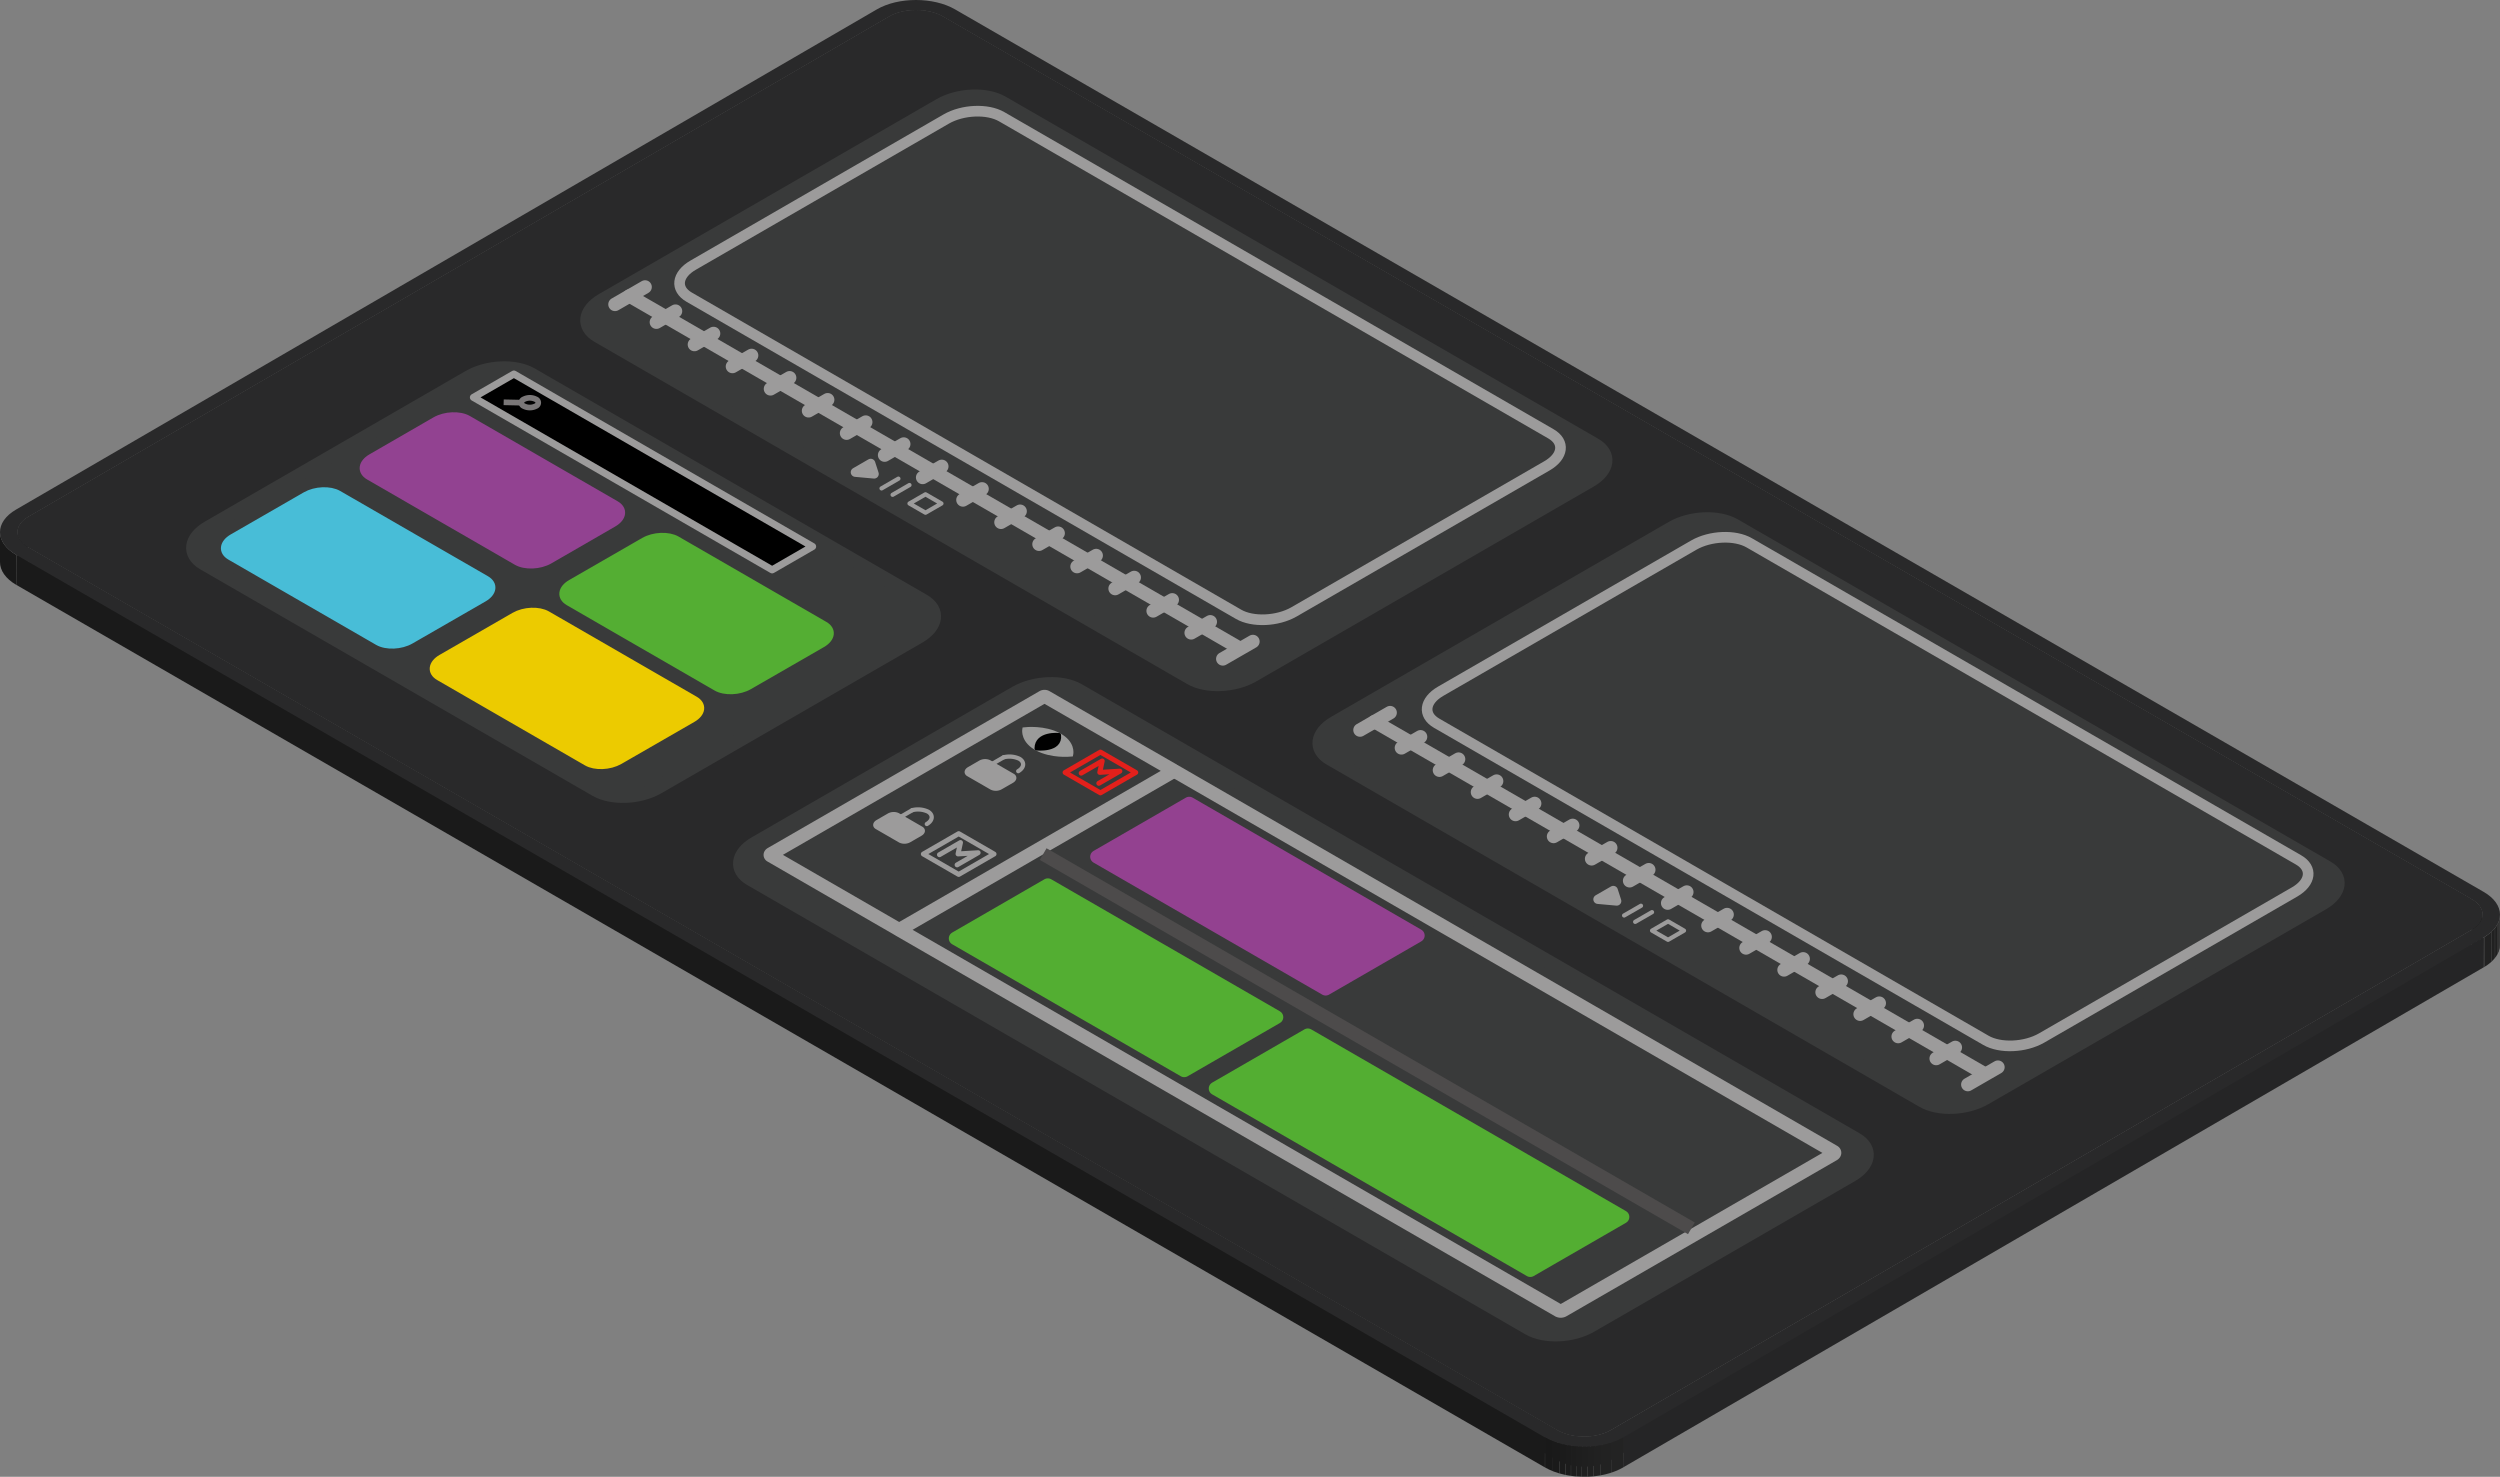 <svg xmlns="http://www.w3.org/2000/svg" xmlns:xlink="http://www.w3.org/1999/xlink" viewBox="0 0 951.13 561.85"><rect x="0" y="0" width="951.13" height="561.85" fill="#808080" stroke="none"/><defs><style>.cls-1,.cls-35,.cls-36,.cls-37,.cls-40,.cls-41,.cls-42{fill:none;}.cls-2,.cls-44{fill:#fff;}.cls-2{stroke:#1d1d1b;}.cls-2,.cls-27,.cls-28,.cls-29,.cls-45,.cls-46,.cls-47,.cls-48{stroke-miterlimit:10;}.cls-3{isolation:isolate;}.cls-4{clip-path:url(#clip-path);}.cls-5{fill:#191919;}.cls-6{fill:#1a1a1a;}.cls-7{fill:#1b1b1b;}.cls-8{fill:#1c1c1c;}.cls-9{fill:#1d1d1d;}.cls-10{fill:#1e1e1e;}.cls-11{fill:#1f1f1f;}.cls-12{fill:#202020;}.cls-13{fill:#212121;}.cls-14{fill:#222;}.cls-15{fill:#232323;}.cls-16{fill:#252526;}.cls-17{clip-path:url(#clip-path-2);}.cls-18{clip-path:url(#clip-path-3);}.cls-19{clip-path:url(#clip-path-4);}.cls-20{clip-path:url(#clip-path-5);}.cls-21{clip-path:url(#clip-path-6);}.cls-22{clip-path:url(#clip-path-7);}.cls-23{clip-path:url(#clip-path-8);}.cls-24{clip-path:url(#clip-path-9);}.cls-25{fill:#29292a;}.cls-26{clip-path:url(#clip-path-10);}.cls-27,.cls-28{fill:#393a3a;}.cls-27{stroke:#393a3a;}.cls-27,.cls-28,.cls-31,.cls-32,.cls-33,.cls-42{stroke-width:5.13px;}.cls-28,.cls-34,.cls-37,.cls-38,.cls-39,.cls-40,.cls-41,.cls-42,.cls-43,.cls-44{stroke:#9c9b9b;}.cls-29{fill:#9b9b9a;stroke:#9b9b9a;}.cls-29,.cls-30,.cls-38,.cls-39,.cls-40,.cls-44{stroke-width:1.62px;}.cls-30{stroke:#000;}.cls-30,.cls-31,.cls-32,.cls-33,.cls-34,.cls-35,.cls-36,.cls-37,.cls-38,.cls-39,.cls-40,.cls-41,.cls-42,.cls-43,.cls-44{stroke-linejoin:round;}.cls-31{stroke:#4d4b4b;}.cls-32{fill:#934190;stroke:#934190;}.cls-33{fill:#53ae32;stroke:#53ae32;}.cls-34,.cls-45,.cls-46,.cls-47,.cls-48{stroke-width:2.7px;}.cls-35{stroke:#7a7778;stroke-width:2.16px;}.cls-36{stroke:#e3201b;}.cls-36,.cls-37,.cls-39,.cls-40,.cls-41,.cls-42,.cls-43,.cls-44{stroke-linecap:round;}.cls-36,.cls-37{stroke-width:1.89px;}.cls-38,.cls-39,.cls-43{fill:#9c9b9b;}.cls-41{stroke-width:4.05px;}.cls-43{stroke-width:3.51px;}.cls-45{fill:#924291;stroke:#924291;}.cls-46{fill:#48bdd7;stroke:#48bdd7;}.cls-47{fill:#eccb00;stroke:#eccb00;}.cls-48{fill:#54ae33;stroke:#54ae33;}</style><clipPath id="clip-path" transform="translate(-492.8 -255.61)"><path class="cls-1" d="M851.48,261.9l0,11.41c-5.62-3.25-14.76-3.25-20.35,0l0-11.41C836.71,258.65,845.85,258.65,851.48,261.9Z"/></clipPath><clipPath id="clip-path-2" transform="translate(-492.8 -255.61)"><path class="cls-1" d="M499.45,469.47l0-11.41c0-2.12,1.4-4.24,4.17-5.85l0,11.41C500.84,465.23,499.45,467.35,499.45,469.47Z"/></clipPath><clipPath id="clip-path-3" transform="translate(-492.8 -255.61)"><path class="cls-1" d="M499.45,469.51v0l0-11.41v0Z"/></clipPath><clipPath id="clip-path-4" transform="translate(-492.8 -255.61)"><path class="cls-1" d="M503.69,475.41c-2.82-1.63-4.23-3.76-4.24-5.9l0-11.41c0,2.14,1.43,4.27,4.24,5.89C503.71,467.42,503.7,472,503.69,475.41Z"/></clipPath><clipPath id="clip-path-5" transform="translate(-492.8 -255.61)"><path class="cls-1" d="M492.8,469.45l0-11.41c0,3.14,2.06,6.29,6.2,8.68l0,11.41C494.86,475.74,492.79,472.59,492.8,469.45Z"/></clipPath><clipPath id="clip-path-6" transform="translate(-492.8 -255.61)"><path class="cls-1" d="M1437.28,603.6l0,11.41c0-2.15-1.41-4.3-4.24-5.93l0-11.41C1435.87,599.3,1437.29,601.45,1437.28,603.6Z"/></clipPath><clipPath id="clip-path-7" transform="translate(-492.8 -255.61)"><path class="cls-1" d="M1437.25,615c0,2.12-1.4,4.25-4.18,5.86l0-11.41c2.78-1.62,4.18-3.74,4.18-5.86C1437.27,607,1437.26,611.59,1437.25,615Z"/></clipPath><clipPath id="clip-path-8" transform="translate(-492.8 -255.61)"><path class="cls-1" d="M1443.93,603.62l0,11.41c0,3.1-2.05,6.2-6.11,8.56l0-11.41C1441.89,609.82,1443.92,606.72,1443.93,603.62Z"/></clipPath><clipPath id="clip-path-9" transform="translate(-492.8 -255.61)"><path class="cls-1" d="M1105.64,799.76l0,11.41c-5.58,3.25-14.72,3.26-20.35,0l0-11.41C1090.92,803,1100.05,803,1105.64,799.76Z"/></clipPath><clipPath id="clip-path-10" transform="translate(-492.8 -255.61)"><path class="cls-1" d="M1110.35,802.48l0,11.42c-8.18,4.75-21.52,4.75-29.75,0l0-11.42C1088.83,807.24,1102.18,807.24,1110.35,802.48Z"/></clipPath></defs><g id="details"><path class="cls-2" d="M579.44,102" transform="translate(-492.8 -255.61)"/><g class="cls-3"><g class="cls-3"><g class="cls-4"><g class="cls-3"><path class="cls-5" d="M851.48,261.9l0,11.41a15.69,15.69,0,0,0-2.06-1l0-11.41a16.47,16.47,0,0,1,2.07,1" transform="translate(-492.8 -255.61)"/><path class="cls-6" d="M849.41,260.91l0,11.41c-.56-.22-1.15-.42-1.74-.59l0-11.41c.6.17,1.18.37,1.74.59" transform="translate(-492.8 -255.61)"/><path class="cls-7" d="M847.67,260.32l0,11.41c-.49-.14-1-.26-1.51-.36l0-11.42c.51.11,1,.23,1.5.37" transform="translate(-492.8 -255.61)"/><path class="cls-8" d="M846.17,260l0,11.42c-.47-.1-.94-.18-1.42-.25l0-11.42c.48.07,1,.16,1.43.25" transform="translate(-492.8 -255.61)"/><path class="cls-9" d="M844.74,259.7l0,11.42c-.47-.07-.94-.12-1.41-.16l0-11.41c.47,0,.93.09,1.4.15" transform="translate(-492.8 -255.61)"/><path class="cls-10" d="M843.34,259.55l0,11.41c-.47,0-.94-.06-1.42-.08l0-11.41c.48,0,1,0,1.43.08" transform="translate(-492.8 -255.61)"/><path class="cls-11" d="M841.91,259.47l0,11.41c-.49,0-1,0-1.48,0l0-11.41c.5,0,1,0,1.48,0" transform="translate(-492.8 -255.61)"/><path class="cls-12" d="M840.43,259.48l0,11.41c-.54,0-1.07.05-1.6.11l0-11.41c.53-.06,1.07-.09,1.6-.11" transform="translate(-492.8 -255.61)"/><path class="cls-13" d="M838.83,259.59l0,11.41c-.62.06-1.24.14-1.84.25l0-11.41c.6-.11,1.22-.19,1.84-.25" transform="translate(-492.8 -255.61)"/><path class="cls-14" d="M837,259.84l0,11.41a21.36,21.36,0,0,0-2.73.68l0-11.41a21.78,21.78,0,0,1,2.73-.68" transform="translate(-492.8 -255.61)"/><path class="cls-15" d="M834.26,260.52l0,11.41a16.57,16.57,0,0,0-3.14,1.38l0-11.41a16.57,16.57,0,0,1,3.14-1.38" transform="translate(-492.8 -255.61)"/></g></g></g><polygon class="cls-16" points="338.32 6.29 338.29 17.7 10.82 208.01 10.85 196.59 338.32 6.29"/><g class="cls-3"><g class="cls-17"><g class="cls-3"><path class="cls-15" d="M503.65,452.21l0,11.41-.17.1,0-11.41.17-.1" transform="translate(-492.8 -255.61)"/><path class="cls-14" d="M503.48,452.31l0,11.41a11.59,11.59,0,0,0-1.82,1.34l0-11.41a11,11,0,0,1,1.81-1.34" transform="translate(-492.8 -255.61)"/><path class="cls-13" d="M501.67,453.65l0,11.41a8.81,8.81,0,0,0-.89,1l0-11.41a8,8,0,0,1,.9-1" transform="translate(-492.8 -255.61)"/><path class="cls-12" d="M500.77,454.61l0,11.41a7.63,7.63,0,0,0-.58.86l0-11.41a7.63,7.63,0,0,1,.58-.86" transform="translate(-492.8 -255.61)"/><path class="cls-11" d="M500.19,455.47l0,11.41a6,6,0,0,0-.38.82l0-11.41a5.5,5.5,0,0,1,.38-.82" transform="translate(-492.8 -255.61)"/><path class="cls-10" d="M499.81,456.29l0,11.41a6.21,6.21,0,0,0-.24.81l0-11.41a4.92,4.92,0,0,1,.23-.81" transform="translate(-492.8 -255.61)"/><path class="cls-9" d="M499.58,457.1l0,11.41a6,6,0,0,0-.09.83l0-11.41a4.7,4.7,0,0,1,.1-.83" transform="translate(-492.8 -255.61)"/><path class="cls-8" d="M499.48,457.93l0,11.41v.13l0-11.41v-.13" transform="translate(-492.8 -255.61)"/></g></g></g><g class="cls-3"><g class="cls-18"><g class="cls-3"><path class="cls-5" d="M503.72,464l0,11.42c-2.83-1.64-4.25-3.79-4.24-5.94l0-11.41c0,2.15,1.41,4.3,4.24,5.93" transform="translate(-492.8 -255.61)"/></g></g></g><g class="cls-3"><g class="cls-19"><g class="cls-3"><path class="cls-5" d="M503.72,464l0,11.42c-2.83-1.64-4.25-3.79-4.24-5.94l0-11.41c0,2.15,1.41,4.3,4.24,5.93" transform="translate(-492.8 -255.61)"/></g></g></g><g class="cls-3"><g class="cls-20"><g class="cls-3"><path class="cls-5" d="M499,466.72l0,11.41c-4.14-2.39-6.21-5.54-6.2-8.68l0-11.41c0,3.14,2.06,6.29,6.2,8.68" transform="translate(-492.8 -255.61)"/></g></g></g><polygon class="cls-6" points="940.24 342.06 940.21 353.47 358.64 17.7 358.68 6.29 940.24 342.06"/><g class="cls-3"><g class="cls-21"><g class="cls-3"><path class="cls-5" d="M1437.28,603.6l0,11.41c0-2.15-1.41-4.3-4.24-5.93l0-11.41c2.83,1.63,4.25,3.78,4.24,5.93" transform="translate(-492.8 -255.61)"/></g></g></g><g class="cls-3"><g class="cls-22"><g class="cls-3"><path class="cls-8" d="M1437.28,603.6l0,11.41v.13l0-11.41v-.13" transform="translate(-492.8 -255.61)"/><path class="cls-9" d="M1437.28,603.73l0,11.41a4.7,4.7,0,0,1-.1.83l0-11.41a6,6,0,0,0,.09-.83" transform="translate(-492.8 -255.61)"/><path class="cls-10" d="M1437.19,604.56l0,11.41a4.92,4.92,0,0,1-.23.81l0-11.41a6.21,6.21,0,0,0,.24-.81" transform="translate(-492.8 -255.61)"/><path class="cls-11" d="M1437,605.37l0,11.41a5.5,5.5,0,0,1-.38.82l0-11.41a6,6,0,0,0,.38-.82" transform="translate(-492.8 -255.61)"/><path class="cls-12" d="M1436.57,606.19l0,11.41a7.63,7.63,0,0,1-.58.86l0-11.41a7.63,7.63,0,0,0,.58-.86" transform="translate(-492.8 -255.61)"/><path class="cls-13" d="M1436,607.05l0,11.41a8,8,0,0,1-.9,1l0-11.41a8.81,8.81,0,0,0,.89-1" transform="translate(-492.8 -255.61)"/><path class="cls-14" d="M1435.1,608l0,11.41a10.62,10.62,0,0,1-1.82,1.35l0-11.41a11.47,11.47,0,0,0,1.82-1.35" transform="translate(-492.8 -255.61)"/><path class="cls-15" d="M1433.28,609.36l0,11.41-.17.1,0-11.41.18-.1" transform="translate(-492.8 -255.61)"/></g></g></g><g class="cls-3"><g class="cls-23"><g class="cls-3"><path class="cls-8" d="M1443.93,603.62l0,11.41a1.28,1.28,0,0,1,0,.19l0-11.42v-.18" transform="translate(-492.8 -255.61)"/><path class="cls-9" d="M1443.93,603.8l0,11.42a7.22,7.22,0,0,1-.13,1.21l0-11.42a7,7,0,0,0,.14-1.21" transform="translate(-492.8 -255.61)"/><path class="cls-10" d="M1443.79,605l0,11.42a8.73,8.73,0,0,1-.34,1.18l0-11.41a7.3,7.3,0,0,0,.34-1.19" transform="translate(-492.8 -255.61)"/><path class="cls-11" d="M1443.45,606.2l0,11.41a8.21,8.21,0,0,1-.57,1.2l0-11.41a8.14,8.14,0,0,0,.56-1.2" transform="translate(-492.8 -255.61)"/><path class="cls-12" d="M1442.89,607.4l0,11.41a9.86,9.86,0,0,1-.84,1.26l0-11.41a10,10,0,0,0,.85-1.26" transform="translate(-492.8 -255.61)"/><path class="cls-13" d="M1442,608.66l0,11.41a12.17,12.17,0,0,1-1.31,1.4l0-11.41a11.35,11.35,0,0,0,1.31-1.4" transform="translate(-492.8 -255.61)"/><path class="cls-14" d="M1440.73,610.06l0,11.41a15.7,15.7,0,0,1-2.66,2l0-11.41a16,16,0,0,0,2.65-2" transform="translate(-492.8 -255.61)"/><path class="cls-15" d="M1438.08,612l0,11.41-.25.15,0-11.41.26-.15" transform="translate(-492.8 -255.61)"/></g></g></g><polygon class="cls-16" points="940.3 353.85 940.27 365.26 612.81 555.56 612.84 544.15 940.3 353.85"/><polygon class="cls-6" points="592.49 544.15 592.45 555.56 10.89 219.79 10.92 208.38 592.49 544.15"/><polygon class="cls-16" points="945.02 356.57 944.99 367.98 617.52 558.28 617.56 546.87 945.02 356.57"/><polygon class="cls-6" points="587.8 546.87 587.77 558.28 6.2 222.52 6.23 211.11 587.8 546.87"/><g class="cls-3"><g class="cls-24"><g class="cls-3"><path class="cls-15" d="M1105.64,799.76l0,11.41a16,16,0,0,1-3.14,1.39l0-11.42a15.72,15.72,0,0,0,3.15-1.38" transform="translate(-492.8 -255.61)"/><path class="cls-14" d="M1102.49,801.14l0,11.42a21.19,21.19,0,0,1-2.72.67l0-11.41a19.67,19.67,0,0,0,2.72-.68" transform="translate(-492.8 -255.61)"/><path class="cls-13" d="M1099.77,801.82l0,11.41c-.61.11-1.22.2-1.84.26l0-11.41c.62-.06,1.23-.15,1.84-.26" transform="translate(-492.8 -255.61)"/><path class="cls-12" d="M1097.93,802.08l0,11.41c-.53,0-1.07.09-1.6.11l0-11.42c.53,0,1.07,0,1.6-.1" transform="translate(-492.8 -255.61)"/><path class="cls-11" d="M1096.33,802.18l0,11.42c-.5,0-1,0-1.48,0l0-11.41c.49,0,1,0,1.48,0" transform="translate(-492.8 -255.61)"/><path class="cls-10" d="M1094.85,802.19l0,11.41c-.48,0-1,0-1.42-.07l0-11.41c.47,0,.94.06,1.42.07" transform="translate(-492.8 -255.61)"/><path class="cls-9" d="M1093.43,802.12l0,11.41c-.47,0-.94-.09-1.41-.16l0-11.41c.46.06.93.12,1.4.16" transform="translate(-492.8 -255.61)"/><path class="cls-8" d="M1092,802l0,11.41c-.48-.07-1-.15-1.42-.25l0-11.41c.47.1.94.18,1.43.25" transform="translate(-492.8 -255.61)"/><path class="cls-7" d="M1090.6,801.71l0,11.41c-.51-.1-1-.23-1.51-.37l0-11.41c.49.14,1,.26,1.5.37" transform="translate(-492.8 -255.61)"/><path class="cls-6" d="M1089.1,801.34l0,11.41c-.59-.17-1.18-.36-1.74-.58l0-11.42a16.34,16.34,0,0,0,1.75.59" transform="translate(-492.8 -255.61)"/><path class="cls-5" d="M1087.35,800.75l0,11.42a15.23,15.23,0,0,1-2.07-1l0-11.41a14.09,14.09,0,0,0,2.07,1" transform="translate(-492.8 -255.61)"/></g></g></g><path class="cls-25" d="M1433,597.67c5.63,3.25,5.66,8.54.06,11.79l-327.46,190.3c-5.59,3.25-14.72,3.25-20.36,0L503.72,464c-5.63-3.24-5.66-8.54-.07-11.78L831.12,261.9c5.59-3.25,14.73-3.25,20.36,0Z" transform="translate(-492.8 -255.61)"/><path class="cls-25" d="M1437.73,594.94c8.23,4.75,8.27,12.49.09,17.24l-327.47,190.3c-8.17,4.76-21.52,4.76-29.75,0L499,466.72c-8.23-4.75-8.27-12.49-.1-17.24L826.4,259.18c8.18-4.76,21.53-4.76,29.76,0ZM1105.64,799.76l327.46-190.3c5.6-3.25,5.57-8.54-.06-11.79L851.48,261.9c-5.63-3.25-14.77-3.25-20.36,0L503.65,452.21c-5.59,3.24-5.56,8.54.07,11.78l581.56,335.77c5.64,3.25,14.77,3.25,20.36,0" transform="translate(-492.8 -255.61)"/><g class="cls-3"><g class="cls-26"><g class="cls-3"><path class="cls-15" d="M1110.35,802.48l0,11.42a24.44,24.44,0,0,1-4.59,2l0-11.42a22.71,22.71,0,0,0,4.59-2" transform="translate(-492.8 -255.61)"/><path class="cls-14" d="M1105.76,804.5l0,11.42a31.86,31.86,0,0,1-4,1l0-11.41a29.84,29.84,0,0,0,4-1" transform="translate(-492.8 -255.61)"/><path class="cls-13" d="M1101.77,805.5l0,11.41c-.88.16-1.78.28-2.69.37l0-11.41c.9-.09,1.8-.21,2.68-.37" transform="translate(-492.8 -255.61)"/><path class="cls-12" d="M1099.09,805.87l0,11.41c-.77.08-1.55.13-2.34.16l0-11.41c.78,0,1.56-.08,2.34-.16" transform="translate(-492.8 -255.61)"/><path class="cls-11" d="M1096.75,806l0,11.41c-.72,0-1.44,0-2.16,0l0-11.41c.72,0,1.45,0,2.17,0" transform="translate(-492.8 -255.61)"/><path class="cls-10" d="M1094.58,806l0,11.41c-.69,0-1.39-.06-2.08-.11l0-11.41c.69.05,1.38.09,2.07.11" transform="translate(-492.8 -255.61)"/><path class="cls-9" d="M1092.51,805.93l0,11.41c-.68-.06-1.37-.14-2-.23l0-11.41c.67.09,1.36.17,2,.23" transform="translate(-492.8 -255.61)"/><path class="cls-8" d="M1090.46,805.7l0,11.41c-.7-.1-1.4-.22-2.09-.36l0-11.42c.68.15,1.38.27,2.09.37" transform="translate(-492.8 -255.61)"/><path class="cls-7" d="M1088.37,805.33l0,11.42q-1.11-.24-2.19-.54l0-11.41c.72.2,1.45.38,2.2.53" transform="translate(-492.8 -255.61)"/><path class="cls-6" d="M1086.17,804.8l0,11.41c-.88-.25-1.73-.54-2.55-.86l0-11.42a26.36,26.36,0,0,0,2.55.87" transform="translate(-492.8 -255.61)"/><path class="cls-5" d="M1083.62,803.93l0,11.42a22.78,22.78,0,0,1-3-1.45l0-11.42a22.15,22.15,0,0,0,3,1.45" transform="translate(-492.8 -255.61)"/></g></g></g></g><path class="cls-27" d="M945.73,513.62,720.22,383.43c-6.08-3.51-5.32-9.65,1.71-13.71l128.41-74.14c7-4.05,17.66-4.49,23.74-1l225.5,130.19c6.09,3.52,5.33,9.65-1.7,13.71L969.46,512.64C962.44,516.69,951.81,517.14,945.73,513.62Z" transform="translate(-492.8 -255.61)"/><path class="cls-27" d="M1224.3,674.46,998.8,544.26c-6.09-3.51-5.32-9.64,1.7-13.7l128.42-74.14c7-4.06,17.65-4.5,23.74-1l225.5,130.2c6.08,3.51,5.32,9.65-1.7,13.7L1248,673.47C1241,677.53,1230.39,678,1224.3,674.46Z" transform="translate(-492.8 -255.61)"/><path class="cls-27" d="M1074.36,761l-296-170.9c-6.09-3.51-5.32-9.65,1.7-13.7l99.22-57.29c7-4,17.65-4.49,23.74-1l296,170.9c6.08,3.51,5.32,9.64-1.71,13.7L1098.1,760C1091.07,764.1,1080.44,764.54,1074.36,761Z" transform="translate(-492.8 -255.61)"/><path class="cls-27" d="M719.5,556.15,570.28,470c-6.08-3.52-5.32-9.65,1.71-13.71L671.2,399c7-4.06,17.66-4.5,23.74-1l149.22,86.15c6.08,3.51,5.32,9.64-1.71,13.7l-99.22,57.28C736.21,559.22,725.58,559.66,719.5,556.15Z" transform="translate(-492.8 -255.61)"/><path class="cls-2" d="M1224.16,432.45" transform="translate(-492.8 -255.61)"/><path class="cls-28" d="M1085.78,754.21,835.36,609.64c-.44-.26-.38-.7.13-1l102.85-59.38a1.94,1.94,0,0,1,1.72-.07l250.41,144.58c.44.25.39.69-.12,1l-102.86,59.38A1.89,1.89,0,0,1,1085.78,754.21Z" transform="translate(-492.8 -255.61)"/><path class="cls-28" d="M834.29,609l-48.21-27.84c-.31-.17-.27-.48.09-.69l103.41-59.7a1.31,1.31,0,0,1,1.2,0L939,548.57c.31.18.27.49-.09.69L835.49,609A1.34,1.34,0,0,1,834.29,609Z" transform="translate(-492.8 -255.61)"/><path class="cls-29" d="M900.3,542.65c.09-.4.84-4.44-4.63-7.38s-12.45-2.24-13.13-2.16c-.07.43-.59,4.52,5,7.42C892.92,543.28,899.46,542.73,900.3,542.65Z" transform="translate(-492.8 -255.61)"/><path class="cls-30" d="M895.67,535.27s-8.43-.82-8.48,5.05C887.19,540.32,896.41,541.27,895.67,535.27Z" transform="translate(-492.8 -255.61)"/><line class="cls-31" x1="396.88" y1="324.94" x2="643.49" y2="467.32"/><polygon class="cls-32" points="504.34 376.19 417.33 325.96 452.45 305.69 539.45 355.92 504.34 376.19"/><polygon class="cls-33" points="450.54 407.25 363.54 357.02 398.65 336.74 485.66 386.98 450.54 407.25"/><polygon class="cls-33" points="582.2 483.26 462.44 414.12 497.56 393.85 617.32 462.99 582.2 483.26"/><polygon class="cls-34" points="293.76 216.8 180.12 151.19 195.51 142.31 309.15 207.92 293.76 216.8"/><path class="cls-35" d="M696.64,410.12a5,5,0,0,1-4.52,0,1.38,1.38,0,0,1,0-2.61,5,5,0,0,1,4.52,0A1.38,1.38,0,0,1,696.64,410.12Z" transform="translate(-492.8 -255.61)"/><line class="cls-35" x1="191.62" y1="153.05" x2="198.39" y2="153.2"/><path class="cls-36" d="M904.14,549.75l8-4.62-.93,4.33,7.64-.46-8,4.62" transform="translate(-492.8 -255.61)"/><polygon class="cls-36" points="418.65 301.65 405.21 293.89 418.65 286.13 432.1 293.89 418.65 301.65"/><path class="cls-37" d="M850.22,580.78l8-4.62-.93,4.33,7.64-.46-8,4.62" transform="translate(-492.8 -255.61)"/><polygon class="cls-37" points="364.74 332.68 351.29 324.92 364.74 317.16 378.18 324.92 364.74 332.68"/><path class="cls-38" d="M870.1,555.33l-8.92-5.14c-.87-.51-.76-1.39.25-2l4.32-2.5a3.78,3.78,0,0,1,3.41-.14l8.92,5.15c.88.5.77,1.38-.24,2l-4.33,2.49A3.78,3.78,0,0,1,870.1,555.33Z" transform="translate(-492.8 -255.61)"/><path class="cls-39" d="M874.67,543.69l-6.32,3.65Z" transform="translate(-492.8 -255.61)"/><path class="cls-40" d="M880.19,549c2.44-1.45,2.37-3.61.4-4.73a9,9,0,0,0-5.92-.55" transform="translate(-492.8 -255.61)"/><path class="cls-38" d="M835.32,575.47l-8.92-5.15c-.87-.5-.76-1.39.25-2l4.32-2.5a3.81,3.81,0,0,1,3.41-.14l8.92,5.15c.87.51.76,1.39-.25,2l-4.32,2.5A3.81,3.81,0,0,1,835.32,575.47Z" transform="translate(-492.8 -255.61)"/><path class="cls-39" d="M839.89,563.83l-6.32,3.64Z" transform="translate(-492.8 -255.61)"/><path class="cls-40" d="M845.41,569.11c2.44-1.46,2.37-3.62.39-4.73a9,9,0,0,0-5.91-.55" transform="translate(-492.8 -255.61)"/><path class="cls-41" d="M1248.35,651.41,1039.4,530.77c-5.41-3.12-4.73-8.57,1.51-12.18L1137.2,463c6.25-3.6,15.69-4,21.1-.87l209,120.64c5.41,3.12,4.73,8.57-1.51,12.18l-96.29,55.59C1263.21,654.14,1253.76,654.54,1248.35,651.41Z" transform="translate(-492.8 -255.61)"/><path class="cls-41" d="M964,489.31,755,368.67c-5.41-3.12-4.73-8.58,1.51-12.18l96.29-55.6c6.25-3.6,15.69-4,21.1-.87l208.95,120.64c5.41,3.12,4.73,8.57-1.51,12.18l-96.29,55.59C978.81,492,969.36,492.43,964,489.31Z" transform="translate(-492.8 -255.61)"/><path class="cls-42" d="M1015.75,530.16l231.1,133.43" transform="translate(-492.8 -255.61)"/><line class="cls-42" x1="528.87" y1="271.13" x2="517.42" y2="277.74"/><line class="cls-42" x1="540.44" y1="280.32" x2="533.18" y2="284.52"/><line class="cls-42" x1="554.91" y1="288.82" x2="547.65" y2="293.02"/><line class="cls-42" x1="569.38" y1="297.18" x2="562.12" y2="301.37"/><line class="cls-42" x1="583.86" y1="305.68" x2="576.59" y2="309.87"/><line class="cls-42" x1="598.33" y1="314.03" x2="591.06" y2="318.23"/><line class="cls-42" x1="612.8" y1="322.53" x2="605.54" y2="326.73"/><line class="cls-42" x1="627.27" y1="330.89" x2="620" y2="335.08"/><line class="cls-42" x1="641.74" y1="339.39" x2="634.48" y2="343.58"/><line class="cls-42" x1="657.07" y1="347.95" x2="649.8" y2="352.14"/><line class="cls-42" x1="671.54" y1="356.45" x2="664.28" y2="360.64"/><line class="cls-42" x1="686.01" y1="364.8" x2="678.75" y2="369"/><line class="cls-42" x1="700.49" y1="373.3" x2="693.22" y2="377.5"/><line class="cls-42" x1="714.96" y1="381.66" x2="707.69" y2="385.85"/><line class="cls-42" x1="729.43" y1="390.16" x2="722.17" y2="394.35"/><line class="cls-42" x1="743.9" y1="398.51" x2="736.63" y2="402.71"/><line class="cls-42" x1="760.11" y1="406.01" x2="748.67" y2="412.62"/><path class="cls-43" d="M1106.58,594.39l-5.84,3.37,7.14.65C1107.45,597.07,1107,595.73,1106.58,594.39Z" transform="translate(-492.8 -255.61)"/><line class="cls-44" x1="624.31" y1="344.6" x2="617.9" y2="348.29"/><line class="cls-44" x1="628.51" y1="347.03" x2="622.11" y2="350.72"/><polygon class="cls-40" points="634.61 357.55 628.54 354.05 634.61 350.54 640.67 354.05 634.61 357.55"/><path class="cls-42" d="M732.3,368.22,963.4,501.65" transform="translate(-492.8 -255.61)"/><line class="cls-42" x1="245.42" y1="109.19" x2="233.98" y2="115.8"/><line class="cls-42" x1="256.99" y1="118.38" x2="249.73" y2="122.57"/><line class="cls-42" x1="271.47" y1="126.88" x2="264.2" y2="131.07"/><line class="cls-42" x1="285.94" y1="135.23" x2="278.67" y2="139.43"/><line class="cls-42" x1="300.41" y1="143.73" x2="293.14" y2="147.93"/><line class="cls-42" x1="314.88" y1="152.09" x2="307.62" y2="156.28"/><line class="cls-42" x1="329.36" y1="160.59" x2="322.09" y2="164.79"/><line class="cls-42" x1="343.82" y1="168.94" x2="336.56" y2="173.14"/><line class="cls-42" x1="358.3" y1="177.44" x2="351.03" y2="181.64"/><line class="cls-42" x1="373.62" y1="186" x2="366.36" y2="190.2"/><line class="cls-42" x1="388.1" y1="194.51" x2="380.83" y2="198.7"/><line class="cls-42" x1="402.57" y1="202.86" x2="395.3" y2="207.05"/><line class="cls-42" x1="417.04" y1="211.36" x2="409.77" y2="215.55"/><line class="cls-42" x1="431.51" y1="219.71" x2="424.25" y2="223.91"/><line class="cls-42" x1="445.98" y1="228.22" x2="438.72" y2="232.41"/><line class="cls-42" x1="460.45" y1="236.57" x2="453.19" y2="240.76"/><line class="cls-42" x1="476.67" y1="244.07" x2="465.22" y2="250.67"/><path class="cls-43" d="M824.07,431.9l-5.85,3.38,7.15.65Z" transform="translate(-492.8 -255.61)"/><line class="cls-44" x1="341.79" y1="182.11" x2="335.39" y2="185.81"/><line class="cls-44" x1="346" y1="184.54" x2="339.6" y2="188.24"/><polygon class="cls-40" points="352.1 195.06 346.03 191.56 352.1 188.06 358.16 191.56 352.1 195.06"/><path class="cls-45" d="M689.35,469.3l-56.2-32.44c-3.21-1.85-2.81-5.09.9-7.23l24.34-14.06c3.71-2.14,9.32-2.37,12.53-.51l56.2,32.44c3.21,1.85,2.8,5.09-.9,7.23l-24.34,14.06C698.17,470.93,692.56,471.16,689.35,469.3Z" transform="translate(-492.8 -255.61)"/><path class="cls-46" d="M636.56,499.78l-56.2-32.44c-3.21-1.86-2.8-5.09.9-7.24l27.78-16c3.71-2.14,9.32-2.38,12.53-.52L677.76,476c3.22,1.86,2.81,5.1-.89,7.24l-27.78,16C645.38,501.4,639.77,501.64,636.56,499.78Z" transform="translate(-492.8 -255.61)"/><path class="cls-47" d="M716,545.62l-56.2-32.45c-3.21-1.85-2.81-5.09.9-7.23l27.77-16c3.71-2.14,9.32-2.38,12.53-.52l56.2,32.44c3.21,1.86,2.81,5.09-.9,7.23l-27.78,16C724.77,547.24,719.17,547.47,716,545.62Z" transform="translate(-492.8 -255.61)"/><path class="cls-48" d="M765.31,517.13l-56.2-32.45c-3.21-1.85-2.81-5.09.9-7.23l27.78-16c3.7-2.14,9.31-2.37,12.52-.52l56.2,32.45c3.21,1.85,2.81,5.09-.9,7.23l-27.78,16C774.13,518.75,768.52,519,765.31,517.13Z" transform="translate(-492.8 -255.61)"/></g></svg>